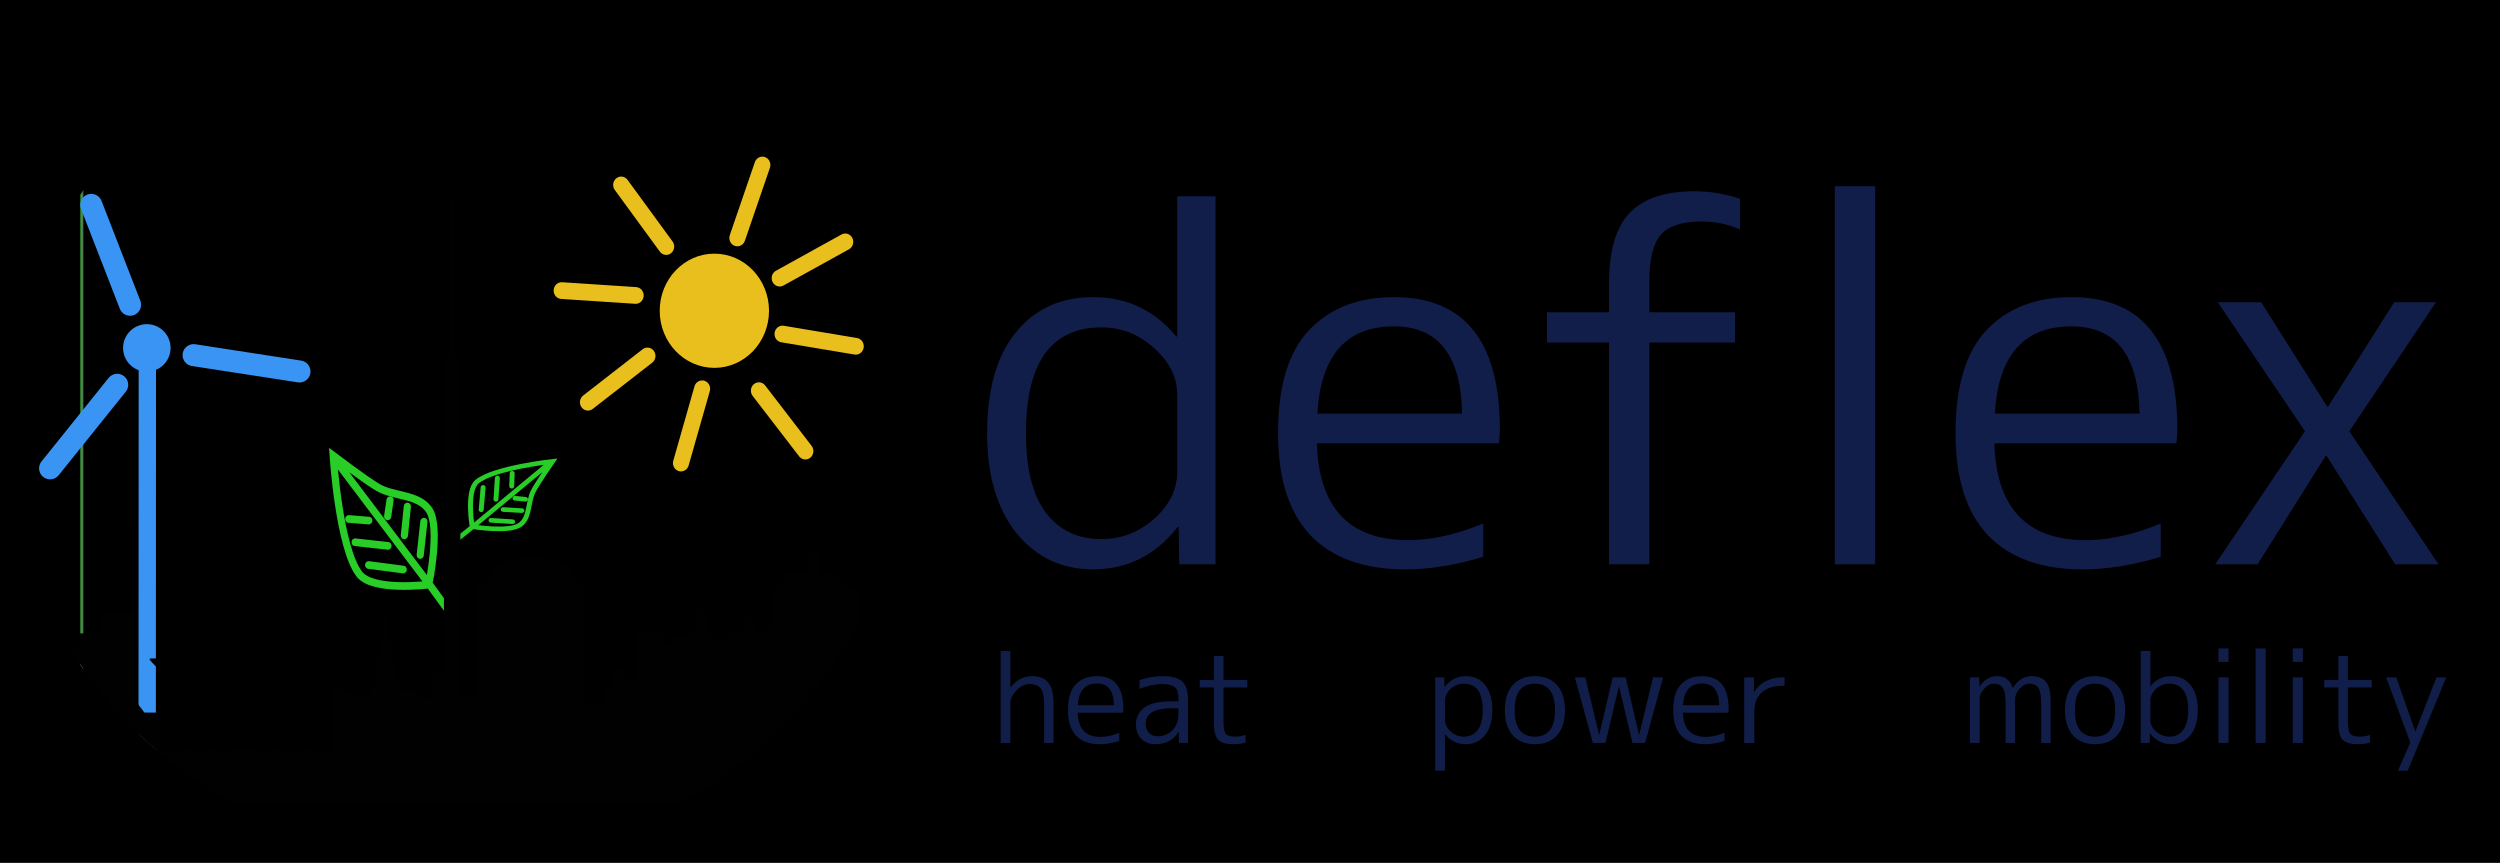 <?xml version="1.0" encoding="UTF-8" standalone="no"?>
<!-- Created with Inkscape (http://www.inkscape.org/) -->

<svg
   width="1057.847"
   height="365.112"
   id="svg2"
   version="1.1"
   inkscape:version="1.1.1 (3bf5ae0d25, 2021-09-20)"
   sodipodi:docname="logo_deflex_big.svg"
   inkscape:export-filename="/home/uwe/chiba/Lehre/esem/UrbaneEnergie/logo/logo_urbane-energie_für_rundes_logo.png"
   inkscape:export-xdpi="90"
   inkscape:export-ydpi="90"
   xmlns:inkscape="http://www.inkscape.org/namespaces/inkscape"
   xmlns:sodipodi="http://sodipodi.sourceforge.net/DTD/sodipodi-0.dtd"
   xmlns="http://www.w3.org/2000/svg"
   xmlns:svg="http://www.w3.org/2000/svg"
   xmlns:rdf="http://www.w3.org/1999/02/22-rdf-syntax-ns#"
   xmlns:cc="http://creativecommons.org/ns#"
   xmlns:dc="http://purl.org/dc/elements/1.1/">
  <defs
     id="defs4">
    <inkscape:perspective
       sodipodi:type="inkscape:persp3d"
       inkscape:vp_x="0 : 526.18109 : 1"
       inkscape:vp_y="0 : 1000 : 0"
       inkscape:vp_z="744.09448 : 526.18109 : 1"
       inkscape:persp3d-origin="372.04724 : 350.78739 : 1"
       id="perspective10" />
    <inkscape:perspective
       id="perspective2898"
       inkscape:persp3d-origin="0.5 : 0.33333333 : 1"
       inkscape:vp_z="1 : 0.5 : 1"
       inkscape:vp_y="0 : 1000 : 0"
       inkscape:vp_x="0 : 0.5 : 1"
       sodipodi:type="inkscape:persp3d" />
    <inkscape:perspective
       id="perspective3745"
       inkscape:persp3d-origin="0.5 : 0.33333333 : 1"
       inkscape:vp_z="1 : 0.5 : 1"
       inkscape:vp_y="0 : 1000 : 0"
       inkscape:vp_x="0 : 0.5 : 1"
       sodipodi:type="inkscape:persp3d" />
    <inkscape:perspective
       id="perspective3816"
       inkscape:persp3d-origin="0.5 : 0.33333333 : 1"
       inkscape:vp_z="1 : 0.5 : 1"
       inkscape:vp_y="0 : 1000 : 0"
       inkscape:vp_x="0 : 0.5 : 1"
       sodipodi:type="inkscape:persp3d" />
    <inkscape:perspective
       id="perspective4161"
       inkscape:persp3d-origin="0.5 : 0.33333333 : 1"
       inkscape:vp_z="1 : 0.5 : 1"
       inkscape:vp_y="0 : 1000 : 0"
       inkscape:vp_x="0 : 0.5 : 1"
       sodipodi:type="inkscape:persp3d" />
    <inkscape:perspective
       id="perspective4231"
       inkscape:persp3d-origin="0.5 : 0.33333333 : 1"
       inkscape:vp_z="1 : 0.5 : 1"
       inkscape:vp_y="0 : 1000 : 0"
       inkscape:vp_x="0 : 0.5 : 1"
       sodipodi:type="inkscape:persp3d" />
    <inkscape:perspective
       id="perspective4289"
       inkscape:persp3d-origin="0.5 : 0.33333333 : 1"
       inkscape:vp_z="1 : 0.5 : 1"
       inkscape:vp_y="0 : 1000 : 0"
       inkscape:vp_x="0 : 0.5 : 1"
       sodipodi:type="inkscape:persp3d" />
    <inkscape:perspective
       id="perspective4317"
       inkscape:persp3d-origin="0.5 : 0.33333333 : 1"
       inkscape:vp_z="1 : 0.5 : 1"
       inkscape:vp_y="0 : 1000 : 0"
       inkscape:vp_x="0 : 0.5 : 1"
       sodipodi:type="inkscape:persp3d" />
    <inkscape:perspective
       id="perspective4386"
       inkscape:persp3d-origin="0.5 : 0.33333333 : 1"
       inkscape:vp_z="1 : 0.5 : 1"
       inkscape:vp_y="0 : 1000 : 0"
       inkscape:vp_x="0 : 0.5 : 1"
       sodipodi:type="inkscape:persp3d" />
    <clipPath
       clipPathUnits="userSpaceOnUse"
       id="clipPath964">
      <ellipse
         style="fill:none;fill-opacity:1;stroke:#000000;stroke-width:0.63;stroke-miterlimit:4;stroke-dasharray:none;stroke-opacity:1"
         id="ellipse966"
         cx="256.561"
         cy="760.46"
         rx="190.006"
         ry="182.556" />
    </clipPath>
    <clipPath
       clipPathUnits="userSpaceOnUse"
       id="clipPath968">
      <ellipse
         style="fill:none;fill-opacity:1;stroke:#000000;stroke-width:0.901;stroke-miterlimit:4;stroke-dasharray:none;stroke-opacity:1"
         id="ellipse970"
         cx="-142.861"
         cy="569.945"
         rx="271.514"
         ry="260.869"
         transform="rotate(-52.69)" />
    </clipPath>
    <clipPath
       clipPathUnits="userSpaceOnUse"
       id="clipPath972">
      <ellipse
         style="fill:none;fill-opacity:1;stroke:#000000;stroke-width:0.63;stroke-miterlimit:4;stroke-dasharray:none;stroke-opacity:1"
         id="ellipse974"
         cx="256.561"
         cy="760.46"
         rx="190.006"
         ry="182.556" />
    </clipPath>
    <clipPath
       clipPathUnits="userSpaceOnUse"
       id="clipPath976">
      <ellipse
         style="fill:none;fill-opacity:1;stroke:#000000;stroke-width:0.63;stroke-miterlimit:4;stroke-dasharray:none;stroke-opacity:1"
         id="ellipse978"
         cx="256.561"
         cy="760.46"
         rx="190.006"
         ry="182.556" />
    </clipPath>
    <clipPath
       clipPathUnits="userSpaceOnUse"
       id="clipPath980">
      <ellipse
         style="fill:none;fill-opacity:1;stroke:#000000;stroke-width:0.63;stroke-miterlimit:4;stroke-dasharray:none;stroke-opacity:1"
         id="ellipse982"
         cx="256.561"
         cy="760.46"
         rx="190.006"
         ry="182.556" />
    </clipPath>
    <clipPath
       clipPathUnits="userSpaceOnUse"
       id="clipPath984">
      <ellipse
         style="fill:none;fill-opacity:1;stroke:#000000;stroke-width:0.63;stroke-miterlimit:4;stroke-dasharray:none;stroke-opacity:1"
         id="ellipse986"
         cx="256.561"
         cy="760.46"
         rx="190.006"
         ry="182.556" />
    </clipPath>
    <clipPath
       clipPathUnits="userSpaceOnUse"
       id="clipPath988">
      <ellipse
         style="fill:none;fill-opacity:1;stroke:#000000;stroke-width:0.956;stroke-miterlimit:4;stroke-dasharray:none;stroke-opacity:1"
         id="ellipse990"
         cx="125.017"
         cy="811.479"
         rx="294.733"
         ry="270.845" />
    </clipPath>
    <clipPath
       clipPathUnits="userSpaceOnUse"
       id="clipPath992">
      <ellipse
         style="fill:none;fill-opacity:1;stroke:#000000;stroke-width:0.63;stroke-miterlimit:4;stroke-dasharray:none;stroke-opacity:1"
         id="ellipse994"
         cx="256.561"
         cy="760.46"
         rx="190.006"
         ry="182.556" />
    </clipPath>
    <clipPath
       clipPathUnits="userSpaceOnUse"
       id="clipPath996">
      <ellipse
         style="fill:none;fill-opacity:1;stroke:#000000;stroke-width:2.968;stroke-miterlimit:4;stroke-dasharray:none;stroke-opacity:1"
         id="ellipse998"
         cx="742.29"
         cy="-306.463"
         rx="923.167"
         ry="833.138"
         transform="matrix(0.103,0.995,-0.993,0.117,0,0)" />
    </clipPath>
    <clipPath
       clipPathUnits="userSpaceOnUse"
       id="clipPath1000">
      <ellipse
         style="fill:none;fill-opacity:1;stroke:#000000;stroke-width:4.597;stroke-miterlimit:4;stroke-dasharray:none;stroke-opacity:1"
         id="ellipse1002"
         cx="-10.345"
         cy="372.517"
         rx="1342.37"
         ry="1374.41"
         transform="matrix(0.997,-0.071,0.063,0.998,0,0)" />
    </clipPath>
    <clipPath
       clipPathUnits="userSpaceOnUse"
       id="clipPath1004">
      <ellipse
         style="fill:none;fill-opacity:1;stroke:#000000;stroke-width:1.159;stroke-miterlimit:4;stroke-dasharray:none;stroke-opacity:1"
         id="ellipse1006"
         cx="253.572"
         cy="778.39"
         rx="375.808"
         ry="312.171" />
    </clipPath>
    <clipPath
       clipPathUnits="userSpaceOnUse"
       id="clipPath1004-3">
      <ellipse
         style="fill:none;fill-opacity:1;stroke:#000000;stroke-width:1.159;stroke-miterlimit:4;stroke-dasharray:none;stroke-opacity:1"
         id="ellipse1006-6"
         cx="253.572"
         cy="778.39"
         rx="375.808"
         ry="312.171" />
    </clipPath>
    <filter
       inkscape:collect="always"
       id="filter4684-7"
       x="-80.766"
       width="162.532"
       y="-0.311"
       height="1.621">
      <feGaussianBlur
         inkscape:collect="always"
         stdDeviation="66.352"
         id="feGaussianBlur4686-5" />
    </filter>
    <clipPath
       clipPathUnits="userSpaceOnUse"
       id="clipPath1000-3">
      <ellipse
         style="fill:none;fill-opacity:1;stroke:#000000;stroke-width:4.597;stroke-miterlimit:4;stroke-dasharray:none;stroke-opacity:1"
         id="ellipse1002-5"
         cx="-10.345"
         cy="372.517"
         rx="1342.37"
         ry="1374.41"
         transform="matrix(0.997,-0.071,0.063,0.998,0,0)" />
    </clipPath>
    <clipPath
       clipPathUnits="userSpaceOnUse"
       id="clipPath996-6">
      <ellipse
         style="fill:none;fill-opacity:1;stroke:#000000;stroke-width:2.968;stroke-miterlimit:4;stroke-dasharray:none;stroke-opacity:1"
         id="ellipse998-2"
         cx="742.29"
         cy="-306.463"
         rx="923.167"
         ry="833.138"
         transform="matrix(0.103,0.995,-0.993,0.117,0,0)" />
    </clipPath>
    <clipPath
       clipPathUnits="userSpaceOnUse"
       id="clipPath992-9">
      <ellipse
         style="fill:none;fill-opacity:1;stroke:#000000;stroke-width:0.63;stroke-miterlimit:4;stroke-dasharray:none;stroke-opacity:1"
         id="ellipse994-1"
         cx="256.561"
         cy="760.46"
         rx="190.006"
         ry="182.556" />
    </clipPath>
    <clipPath
       clipPathUnits="userSpaceOnUse"
       id="clipPath988-2">
      <ellipse
         style="fill:none;fill-opacity:1;stroke:#000000;stroke-width:0.956;stroke-miterlimit:4;stroke-dasharray:none;stroke-opacity:1"
         id="ellipse990-7"
         cx="125.017"
         cy="811.479"
         rx="294.733"
         ry="270.845" />
    </clipPath>
    <clipPath
       clipPathUnits="userSpaceOnUse"
       id="clipPath980-0">
      <ellipse
         style="fill:none;fill-opacity:1;stroke:#000000;stroke-width:0.63;stroke-miterlimit:4;stroke-dasharray:none;stroke-opacity:1"
         id="ellipse982-9"
         cx="256.561"
         cy="760.46"
         rx="190.006"
         ry="182.556" />
    </clipPath>
    <clipPath
       clipPathUnits="userSpaceOnUse"
       id="clipPath976-3">
      <ellipse
         style="fill:none;fill-opacity:1;stroke:#000000;stroke-width:0.63;stroke-miterlimit:4;stroke-dasharray:none;stroke-opacity:1"
         id="ellipse978-6"
         cx="256.561"
         cy="760.46"
         rx="190.006"
         ry="182.556" />
    </clipPath>
    <clipPath
       clipPathUnits="userSpaceOnUse"
       id="clipPath972-0">
      <ellipse
         style="fill:none;fill-opacity:1;stroke:#000000;stroke-width:0.63;stroke-miterlimit:4;stroke-dasharray:none;stroke-opacity:1"
         id="ellipse974-6"
         cx="256.561"
         cy="760.46"
         rx="190.006"
         ry="182.556" />
    </clipPath>
    <clipPath
       clipPathUnits="userSpaceOnUse"
       id="clipPath968-2">
      <ellipse
         style="fill:none;fill-opacity:1;stroke:#000000;stroke-width:0.901;stroke-miterlimit:4;stroke-dasharray:none;stroke-opacity:1"
         id="ellipse970-6"
         cx="-142.861"
         cy="569.945"
         rx="271.514"
         ry="260.869"
         transform="rotate(-52.69)" />
    </clipPath>
    <clipPath
       clipPathUnits="userSpaceOnUse"
       id="clipPath964-1">
      <ellipse
         style="fill:none;fill-opacity:1;stroke:#000000;stroke-width:0.63;stroke-miterlimit:4;stroke-dasharray:none;stroke-opacity:1"
         id="ellipse966-8"
         cx="256.561"
         cy="760.46"
         rx="190.006"
         ry="182.556" />
    </clipPath>
    <clipPath
       clipPathUnits="userSpaceOnUse"
       id="clipPath984-7">
      <ellipse
         style="fill:none;fill-opacity:1;stroke:#000000;stroke-width:0.63;stroke-miterlimit:4;stroke-dasharray:none;stroke-opacity:1"
         id="ellipse986-9"
         cx="256.561"
         cy="760.46"
         rx="190.006"
         ry="182.556" />
    </clipPath>
  </defs>
  <sodipodi:namedview
     id="base"
     pagecolor="#ffffff"
     bordercolor="#666666"
     borderopacity="1.0"
     inkscape:pageopacity="0"
     inkscape:pageshadow="2"
     inkscape:zoom="0.58992983"
     inkscape:cx="137.30447"
     inkscape:cy="665.33337"
     inkscape:document-units="px"
     inkscape:current-layer="layer1"
     showgrid="false"
     showguides="true"
     inkscape:guide-bbox="true"
     inkscape:window-width="1920"
     inkscape:window-height="1056"
     inkscape:window-x="0"
     inkscape:window-y="0"
     inkscape:window-maximized="1"
     fit-margin-top="0"
     fit-margin-left="0"
     fit-margin-right="0"
     fit-margin-bottom="0"
     inkscape:pagecheckerboard="0" />
  <g
     inkscape:label="Ebene 1"
     inkscape:groupmode="layer"
     id="layer1"
     transform="translate(-66.555,-577.904)">
    <flowRoot
       xml:space="preserve"
       id="flowRoot1054"
       style="font-style:normal;font-variant:normal;font-weight:normal;font-stretch:normal;font-size:40px;line-height:1.25;font-family:'VL PGothic';-inkscape-font-specification:'VL PGothic';letter-spacing:0px;word-spacing:0px;fill:#000000;fill-opacity:1;stroke:none"
       transform="translate(509.243,705.684)"><flowRegion
         id="flowRegion1056"
         style="font-style:normal;font-variant:normal;font-weight:normal;font-stretch:normal;font-family:'VL PGothic';-inkscape-font-specification:'VL PGothic'"><rect
           id="rect1058"
           width="1542.556"
           height="537.352"
           x="-625.498"
           y="-132.079"
           style="-inkscape-font-specification:'VL PGothic';font-family:'VL PGothic';font-weight:normal;font-style:normal;font-stretch:normal;font-variant:normal;" /></flowRegion><flowPara
         id="flowPara1060" /></flowRoot>
    <flowRoot
       xml:space="preserve"
       id="flowRoot1078"
       style="font-style:normal;font-variant:normal;font-weight:normal;font-stretch:normal;font-size:40px;line-height:1.25;font-family:'VL PGothic';-inkscape-font-specification:'VL PGothic';letter-spacing:0px;word-spacing:0px;fill:#000000;fill-opacity:1;stroke:none"><flowRegion
         id="flowRegion1080"
         style="font-style:normal;font-variant:normal;font-weight:normal;font-stretch:normal;font-family:'VL PGothic';-inkscape-font-specification:'VL PGothic'"><rect
           id="rect1082"
           width="608.067"
           height="92.922"
           x="375.101"
           y="258.629"
           style="-inkscape-font-specification:'VL PGothic';font-family:'VL PGothic';font-weight:normal;font-style:normal;font-stretch:normal;font-variant:normal;" /></flowRegion><flowPara
         id="flowPara1084" /></flowRoot>
    <g
       id="flowRoot1046"
       style="font-style:normal;font-variant:normal;font-weight:normal;font-stretch:normal;font-size:213.333px;line-height:1.25;font-family:'VL PGothic';-inkscape-font-specification:'VL PGothic';letter-spacing:0px;word-spacing:0px;fill:#111e49;fill-opacity:1;stroke:none;stroke-width:4;stroke-miterlimit:4;stroke-dasharray:none;stroke-opacity:1"
       transform="translate(-26,419.962)"
       aria-label="deflex">
      <path
         id="path1296"
         style="font-style:normal;font-variant:normal;font-weight:normal;font-stretch:normal;font-size:213.333px;font-family:'VL PGothic';-inkscape-font-specification:'VL PGothic';fill:#111e49;fill-opacity:1;stroke:none;stroke-width:4;stroke-miterlimit:4;stroke-dasharray:none;stroke-opacity:1"
         d="m 590.672,241.002 h 16.213 v 155.733 h -15.36 l -0.213,-15.787 h -0.427 q -14.08,17.92 -35.84,17.92 -19.84,0 -32.427,-15.36 -12.373,-15.573 -12.373,-42.24 0,-27.52 11.947,-42.453 12.16,-15.147 32.853,-15.147 21.547,0 35.2,16.64 h 0.427 z m -64,100.267 q 0,22.187 8.32,33.493 8.533,11.307 23.68,11.307 12.373,0 22.187,-8.533 9.813,-8.747 9.813,-19.84 v -32.853 q 0,-10.88 -9.813,-19.627 -9.6,-8.747 -22.187,-8.747 -32,0 -32,44.8 z" />
      <path
         id="path1298"
         style="font-style:normal;font-variant:normal;font-weight:normal;font-stretch:normal;font-size:213.333px;font-family:'VL PGothic';-inkscape-font-specification:'VL PGothic';fill:#111e49;fill-opacity:1;stroke:none;stroke-width:4;stroke-miterlimit:4;stroke-dasharray:none;stroke-opacity:1"
         d="m 649.772,345.535 q 1.28,40.96 38.613,40.96 14.72,0 31.787,-7.04 v 14.08 q -17.493,5.333 -33.067,5.333 -26.24,0 -40.107,-14.507 -13.653,-14.507 -13.653,-43.093 0,-29.653 13.013,-43.52 13.227,-14.08 36.053,-14.08 44.8,0 44.8,56.107 0,1.92 -0.427,5.76 z m 0.213,-12.587 h 61.227 q -0.64,-36.907 -28.8,-36.907 -30.293,0 -32.427,36.907 z" />
      <path
         id="path1300"
         style="font-style:normal;font-variant:normal;font-weight:normal;font-stretch:normal;font-size:213.333px;font-family:'VL PGothic';-inkscape-font-specification:'VL PGothic';fill:#111e49;fill-opacity:1;stroke:none;stroke-width:4;stroke-miterlimit:4;stroke-dasharray:none;stroke-opacity:1"
         d="m 747.146,290.068 h 26.24 v -12.16 q 0,-20.48 8.533,-29.653 8.747,-9.387 27.733,-9.387 9.6,0 19.2,3.2 v 13.013 q -7.467,-3.413 -16.213,-3.413 -12.373,0 -17.28,5.547 -4.907,5.547 -4.907,20.053 v 12.8 h 36.267 v 12.8 h -36.267 v 93.867 H 773.386 V 302.868 H 747.146 Z" />
      <path
         id="path1302"
         style="font-style:normal;font-variant:normal;font-weight:normal;font-stretch:normal;font-size:213.333px;font-family:'VL PGothic';-inkscape-font-specification:'VL PGothic';fill:#111e49;fill-opacity:1;stroke:none;stroke-width:4;stroke-miterlimit:4;stroke-dasharray:none;stroke-opacity:1"
         d="m 868.929,396.735 v -160 h 17.067 v 160 z" />
      <path
         id="path1304"
         style="font-style:normal;font-variant:normal;font-weight:normal;font-stretch:normal;font-size:213.333px;font-family:'VL PGothic';-inkscape-font-specification:'VL PGothic';fill:#111e49;fill-opacity:1;stroke:none;stroke-width:4;stroke-miterlimit:4;stroke-dasharray:none;stroke-opacity:1"
         d="m 936.439,345.535 q 1.28,40.96 38.613,40.96 14.72,0 31.787,-7.04 v 14.08 q -17.493,5.333 -33.067,5.333 -26.24,0 -40.107,-14.507 -13.653,-14.507 -13.653,-43.093 0,-29.653 13.013,-43.52 13.227,-14.08 36.053,-14.08 44.8,0 44.8,56.107 0,1.92 -0.427,5.76 z m 0.213,-12.587 h 61.227 q -0.64,-36.907 -28.8,-36.907 -30.293,0 -32.427,36.907 z" />
      <path
         id="path1306"
         style="font-style:normal;font-variant:normal;font-weight:normal;font-stretch:normal;font-size:213.333px;font-family:'VL PGothic';-inkscape-font-specification:'VL PGothic';fill:#111e49;fill-opacity:1;stroke:none;stroke-width:4;stroke-miterlimit:4;stroke-dasharray:none;stroke-opacity:1"
         d="m 1049.309,285.802 27.947,44.16 h 0.427 l 27.947,-44.16 h 17.707 l -36.693,54.613 37.76,56.32 h -18.347 l -29.013,-45.867 h -0.427 l -28.8,45.867 h -17.92 l 37.973,-56.32 -36.907,-54.613 z" />
    </g>
    <g
       id="flowRoot1062"
       style="font-style:normal;font-variant:normal;font-weight:normal;font-stretch:normal;font-size:48px;line-height:1.25;font-family:'VL PGothic';-inkscape-font-specification:'VL PGothic';letter-spacing:0px;word-spacing:0px;fill:#000000;fill-opacity:1;stroke:none"
       transform="translate(63.507,567.859)"
       aria-label="heat     power     mobility">
      <path
         id="path1261"
         style="font-size:53.333px;fill:#111e49;fill-opacity:1"
         d="m 430.564,285.481 v 15.413 h 0.107 q 3.787,-4.747 8.96,-4.747 4.8,0 6.987,2.72 2.24,2.667 2.24,9.013 v 16.533 h -4 v -15.84 q 0,-5.387 -1.44,-7.2 -1.387,-1.867 -4.853,-1.867 -2.773,0 -5.387,2.667 -2.613,2.613 -2.613,5.387 v 16.853 h -4.107 v -38.933 z" />
      <path
         id="path1263"
         style="font-size:53.333px;fill:#111e49;fill-opacity:1"
         d="m 459.056,311.614 q 0.32,10.24 9.653,10.24 3.68,0 7.947,-1.76 v 3.52 q -4.373,1.333 -8.267,1.333 -6.56,0 -10.027,-3.627 -3.413,-3.627 -3.413,-10.773 0,-7.413 3.253,-10.88 3.307,-3.52 9.013,-3.52 11.2,0 11.2,14.027 0,0.48 -0.107,1.44 z m 0.053,-3.147 h 15.307 q -0.16,-9.227 -7.2,-9.227 -7.573,0 -8.107,9.227 z" />
      <path
         id="path1265"
         style="font-size:53.333px;fill:#111e49;fill-opacity:1"
         d="m 501.685,309.748 h -3.2 q -5.28,0 -8,1.707 -2.667,1.707 -2.667,4.8 0,2.4 1.387,3.893 1.387,1.44 3.573,1.44 3.84,0 6.347,-2.56 2.56,-2.56 2.56,-6.773 z m 0,-2.933 v -1.44 q 0,-3.253 -1.493,-4.533 -1.493,-1.333 -5.28,-1.333 -4.693,0 -9.707,2.027 v -3.68 q 4.8,-1.707 9.707,-1.707 6.08,0 8.427,2.293 2.4,2.24 2.4,8 v 17.973 h -3.84 l -0.053,-4.747 h -0.107 q -3.147,5.28 -9.867,5.28 -3.627,0 -5.92,-2.293 -2.24,-2.293 -2.24,-6.08 0,-4.427 3.52,-7.093 3.52,-2.667 11.253,-2.667 z" />
      <path
         id="path1267"
         style="font-size:53.333px;fill:#111e49;fill-opacity:1"
         d="m 520.751,287.614 v 10.133 h 10.08 v 3.2 h -10.08 v 14.56 q 0,3.84 1.013,5.067 1.013,1.173 3.893,1.173 2.4,0 4.427,-0.747 v 3.307 q -2.4,0.64 -5.12,0.64 -4.693,0 -6.507,-1.92 -1.76,-1.973 -1.76,-7.147 v -14.933 h -5.973 v -3.2 h 5.973 v -10.133 z" />
      <path
         id="path1269"
         style="font-size:53.333px;fill:#111e49;fill-opacity:1"
         d="m 610.357,296.681 h 3.84 l 0.053,4 h 0.107 q 3.52,-4.533 8.96,-4.533 5.173,0 8.16,3.787 3.04,3.733 3.04,10.613 0,6.667 -3.093,10.56 -3.093,3.84 -8.107,3.84 -5.44,0 -8.747,-4.16 h -0.107 v 15.36 h -4.107 z m 20.107,13.867 q 0,-11.2 -8,-11.2 -3.253,0 -5.653,2.24 -2.347,2.187 -2.347,5.173 v 7.573 q 0,3.04 2.4,5.227 2.4,2.187 5.6,2.187 3.733,0 5.867,-2.827 2.133,-2.88 2.133,-8.373 z" />
      <path
         id="path1271"
         style="font-size:53.333px;fill:#111e49;fill-opacity:1"
         d="m 652.492,296.148 q 6.027,0 9.387,3.787 3.36,3.733 3.36,10.613 0,6.88 -3.36,10.667 -3.36,3.733 -9.387,3.733 -5.973,0 -9.333,-3.787 -3.36,-3.787 -3.36,-10.613 0,-6.827 3.36,-10.613 3.36,-3.787 9.333,-3.787 z m -8.533,14.4 q 0,11.2 8.533,11.2 8.533,0 8.533,-11.2 0,-11.2 -8.533,-11.2 -8.533,0 -8.533,11.2 z" />
      <path
         id="path1273"
         style="font-size:53.333px;fill:#111e49;fill-opacity:1"
         d="m 673.855,296.681 5.813,24.213 h 0.107 l 5.653,-24.213 h 5.493 l 5.653,24.213 h 0.107 l 5.813,-24.213 h 4.267 l -7.627,27.733 h -5.333 l -5.653,-23.84 h -0.107 l -5.653,23.84 h -5.333 l -7.627,-27.733 z" />
      <path
         id="path1275"
         style="font-size:53.333px;fill:#111e49;fill-opacity:1"
         d="m 715.143,311.614 q 0.32,10.24 9.653,10.24 3.68,0 7.947,-1.76 v 3.52 q -4.373,1.333 -8.267,1.333 -6.56,0 -10.027,-3.627 -3.413,-3.627 -3.413,-10.773 0,-7.413 3.253,-10.88 3.307,-3.52 9.013,-3.52 11.2,0 11.2,14.027 0,0.48 -0.107,1.44 z m 0.053,-3.147 h 15.307 q -0.16,-9.227 -7.2,-9.227 -7.573,0 -8.107,9.227 z" />
      <path
         id="path1277"
         style="font-size:53.333px;fill:#111e49;fill-opacity:1"
         d="m 741.086,296.681 h 4.107 v 6.187 h 0.107 q 1.6,-2.827 4.747,-4.48 3.147,-1.707 7.04,-1.707 h 1.067 v 3.573 h -1.067 q -5.547,0 -8.64,2.88 -3.093,2.88 -3.093,8.16 v 13.12 h -4.267 z" />
      <path
         id="path1279"
         style="font-size:53.333px;fill:#111e49;fill-opacity:1"
         d="m 840.501,296.681 0.107,3.787 h 0.107 q 2.987,-4.32 7.253,-4.32 2.613,0 4.16,1.173 1.6,1.12 2.613,3.787 h 0.107 q 3.04,-4.96 7.787,-4.96 4.267,0 6.187,2.453 1.92,2.453 1.92,8.213 v 17.6 h -4 v -16.533 q 0,-4.96 -1.173,-6.72 -1.12,-1.813 -4,-1.813 -1.973,0 -3.947,2.133 -1.92,2.08 -1.92,4.32 v 18.613 h -4 v -16.533 q 0,-4.96 -1.173,-6.72 -1.12,-1.813 -4,-1.813 -1.973,0 -3.893,2.133 -1.92,2.08 -1.92,4.32 v 18.613 h -4.107 v -27.733 z" />
      <path
         id="path1281"
         style="font-size:53.333px;fill:#111e49;fill-opacity:1"
         d="m 889.517,296.148 q 6.027,0 9.387,3.787 3.36,3.733 3.36,10.613 0,6.88 -3.36,10.667 -3.36,3.733 -9.387,3.733 -5.973,0 -9.333,-3.787 -3.36,-3.787 -3.36,-10.613 0,-6.827 3.36,-10.613 3.36,-3.787 9.333,-3.787 z m -8.533,14.4 q 0,11.2 8.533,11.2 8.533,0 8.533,-11.2 0,-11.2 -8.533,-11.2 -8.533,0 -8.533,11.2 z" />
      <path
         id="path1283"
         style="font-size:53.333px;fill:#111e49;fill-opacity:1"
         d="m 912.96,285.481 v 14.827 h 0.107 q 3.36,-4.16 8.747,-4.16 5.173,0 8.16,3.787 3.04,3.733 3.04,10.613 0,6.667 -3.093,10.56 -3.093,3.84 -8.107,3.84 -5.333,0 -8.96,-4.48 h -0.107 l -0.053,3.947 h -3.84 v -38.933 z m 16,25.067 q 0,-11.2 -8,-11.2 -3.147,0 -5.6,2.187 -2.4,2.187 -2.4,4.907 v 8.213 q 0,2.773 2.453,4.96 2.453,2.133 5.547,2.133 3.787,0 5.867,-2.827 2.133,-2.827 2.133,-8.373 z" />
      <path
         id="path1285"
         style="font-size:53.333px;fill:#111e49;fill-opacity:1"
         d="m 941.761,324.414 v -27.733 h 4.267 v 27.733 z m 0,-34.293 v -5.707 h 4.267 v 5.707 z" />
      <path
         id="path1287"
         style="font-size:53.333px;fill:#111e49;fill-opacity:1"
         d="m 957.478,324.414 v -40 h 4.267 v 40 z" />
      <path
         id="path1289"
         style="font-size:53.333px;fill:#111e49;fill-opacity:1"
         d="m 973.207,324.414 v -27.733 h 4.267 v 27.733 z m 0,-34.293 v -5.707 h 4.267 v 5.707 z" />
      <path
         id="path1291"
         style="font-size:53.333px;fill:#111e49;fill-opacity:1"
         d="m 996.551,287.614 v 10.133 h 10.08 v 3.2 h -10.08 v 14.56 q 0,3.84 1.013,5.067 1.013,1.173 3.893,1.173 2.4,0 4.427,-0.747 v 3.307 q -2.4,0.64 -5.12,0.64 -4.693,0 -6.507,-1.92 -1.76,-1.973 -1.76,-7.147 v -14.933 h -5.973 v -3.2 h 5.973 v -10.133 z" />
      <path
         id="path1293"
         style="font-size:53.333px;fill:#111e49;fill-opacity:1"
         d="m 1017.023,296.681 8,22.827 h 0.107 l 8.853,-22.827 h 4.16 l -16.267,39.467 h -4.16 l 5.227,-11.947 -10.24,-27.52 z" />
    </g>
    <g
       id="text1096"
       style="font-style:normal;font-variant:normal;font-weight:normal;font-stretch:normal;font-size:40px;line-height:1.25;font-family:'VL PGothic';-inkscape-font-specification:'VL PGothic';letter-spacing:0px;word-spacing:0px;fill:#000000;fill-opacity:1;stroke:none"
       aria-label="  " />
    <flowRoot
       xml:space="preserve"
       id="flowRoot1117"
       style="font-style:normal;font-weight:normal;font-size:40px;line-height:1.25;font-family:sans-serif;letter-spacing:0px;word-spacing:0px;fill:#000000;fill-opacity:1;stroke:none"><flowRegion
         id="flowRegion1119"><rect
           id="rect1121"
           width="952.656"
           height="594.986"
           x="354.279"
           y="-163.764" /></flowRegion><flowPara
         id="flowPara1123" /></flowRoot>
    <rect
       style="opacity:0.674;fill:#ffffff;fill-opacity:1;stroke:#28cd28;stroke-opacity:1;filter:url(#filter4684-7)"
       id="rect4510-2"
       width="1.978"
       height="514.287"
       x="-61.374"
       y="575.465"
       transform="matrix(0.506,0,0,0.585,131.716,304.434)"
       inkscape:export-filename="/home/uwe/esem-daten/Projekte/Aktuell/10-urbaneEnergie-EE_in_Städten - Charlotte und Uwe/logo/logo_urbane-energie_2.png"
       inkscape:export-xdpi="54.823753"
       inkscape:export-ydpi="54.823753"
       clip-path="url(#clipPath1004-3)" />
    <g
       id="g3611-3-0"
       transform="matrix(0.141,0.009,-0.009,0.132,261.384,710.154)"
       style="stroke:#28cd28;stroke-width:14.796;stroke-miterlimit:4;stroke-dasharray:none;stroke-opacity:1"
       clip-path="url(#clipPath1000-3)">
      <g
         id="g4367-4-2"
         style="stroke-width:14.796;stroke-miterlimit:4;stroke-dasharray:none">
        <path
           d="m 30.414,729.927 48.662,-47.445 c 0,0 -26.242,-114.054 4.866,-145.985 46.41,-47.638 221.411,-80.292 221.411,-80.292 0,0 -39.888,71.555 -51.095,98.54 -14.83,35.71 -3.805,85.414 -32.847,110.706 -30.925,26.931 -141.119,15.815 -141.119,15.815 L 301.703,457.421"
           id="path3597-5-3"
           style="fill:none;stroke:#28cd28;stroke-width:14.796;stroke-linecap:round;stroke-linejoin:miter;stroke-miterlimit:4;stroke-dasharray:none;stroke-opacity:1"
           inkscape:connector-curvature="0" />
      </g>
      <path
         style="fill:none;stroke:#28cd28;stroke-width:14.796;stroke-linecap:round;stroke-linejoin:miter;stroke-miterlimit:4;stroke-dasharray:none;stroke-opacity:1"
         id="path3599-8-7"
         d="m 103.406,553.528 -1.217,71.776"
         inkscape:connector-curvature="0" />
      <path
         style="fill:none;stroke:#28cd28;stroke-width:14.796;stroke-linecap:round;stroke-linejoin:miter;stroke-miterlimit:4;stroke-dasharray:none;stroke-opacity:1"
         id="path3601-5-5"
         d="m 144.122,520.676 0.078,68.137"
         inkscape:connector-curvature="0" />
      <path
         style="fill:none;stroke:#28cd28;stroke-width:14.796;stroke-linecap:round;stroke-linejoin:miter;stroke-miterlimit:4;stroke-dasharray:none;stroke-opacity:1"
         id="path3603-7-9"
         d="m 187.348,502.433 1.217,41.363"
         inkscape:connector-curvature="0" />
      <path
         style="fill:none;stroke:#28cd28;stroke-width:14.796;stroke-linecap:round;stroke-linejoin:miter;stroke-miterlimit:4;stroke-dasharray:none;stroke-opacity:1"
         id="path3605-3-2"
         d="m 133.676,656.934 h 64.765"
         inkscape:connector-curvature="0" />
      <path
         style="fill:none;stroke:#28cd28;stroke-width:14.796;stroke-linecap:round;stroke-linejoin:miter;stroke-miterlimit:4;stroke-dasharray:none;stroke-opacity:1"
         id="path3607-3-2"
         d="m 167.86,620.02 56.007,-0.381"
         inkscape:connector-curvature="0" />
      <path
         style="fill:none;stroke:#28cd28;stroke-width:14.796;stroke-linecap:round;stroke-linejoin:miter;stroke-miterlimit:4;stroke-dasharray:none;stroke-opacity:1"
         id="path3609-8-8"
         d="m 200.73,581.509 31.63,1.217"
         inkscape:connector-curvature="0" />
    </g>
    <g
       id="g3611-9"
       transform="matrix(0.024,-0.218,0.204,0.023,107.143,826.785)"
       style="stroke:#28cd28;stroke-width:14.796;stroke-miterlimit:4;stroke-dasharray:none;stroke-opacity:1"
       clip-path="url(#clipPath996-6)">
      <g
         id="g4367-7"
         style="stroke-width:14.796;stroke-miterlimit:4;stroke-dasharray:none">
        <path
           d="m 30.414,729.927 48.662,-47.445 c 0,0 -26.242,-114.054 4.866,-145.985 46.41,-47.638 221.411,-80.292 221.411,-80.292 0,0 -39.888,71.555 -51.095,98.54 -14.83,35.71 -3.805,85.414 -32.847,110.706 -30.925,26.931 -141.119,15.815 -141.119,15.815 L 301.703,457.421"
           id="path3597-3"
           style="fill:none;stroke:#28cd28;stroke-width:14.796;stroke-linecap:round;stroke-linejoin:miter;stroke-miterlimit:4;stroke-dasharray:none;stroke-opacity:1"
           inkscape:connector-curvature="0" />
      </g>
      <path
         style="fill:none;stroke:#28cd28;stroke-width:14.796;stroke-linecap:round;stroke-linejoin:miter;stroke-miterlimit:4;stroke-dasharray:none;stroke-opacity:1"
         id="path3599-6"
         d="m 103.406,553.528 -1.217,71.776"
         inkscape:connector-curvature="0" />
      <path
         style="fill:none;stroke:#28cd28;stroke-width:14.796;stroke-linecap:round;stroke-linejoin:miter;stroke-miterlimit:4;stroke-dasharray:none;stroke-opacity:1"
         id="path3601-1"
         d="m 144.122,520.676 0.078,68.137"
         inkscape:connector-curvature="0" />
      <path
         style="fill:none;stroke:#28cd28;stroke-width:14.796;stroke-linecap:round;stroke-linejoin:miter;stroke-miterlimit:4;stroke-dasharray:none;stroke-opacity:1"
         id="path3603-2"
         d="m 187.348,502.433 1.217,41.363"
         inkscape:connector-curvature="0" />
      <path
         style="fill:none;stroke:#28cd28;stroke-width:14.796;stroke-linecap:round;stroke-linejoin:miter;stroke-miterlimit:4;stroke-dasharray:none;stroke-opacity:1"
         id="path3605-9"
         d="m 133.676,656.934 h 64.765"
         inkscape:connector-curvature="0" />
      <path
         style="fill:none;stroke:#28cd28;stroke-width:14.796;stroke-linecap:round;stroke-linejoin:miter;stroke-miterlimit:4;stroke-dasharray:none;stroke-opacity:1"
         id="path3607-31"
         d="m 167.86,620.02 56.007,-0.381"
         inkscape:connector-curvature="0" />
      <path
         style="fill:none;stroke:#28cd28;stroke-width:14.796;stroke-linecap:round;stroke-linejoin:miter;stroke-miterlimit:4;stroke-dasharray:none;stroke-opacity:1"
         id="path3609-9"
         d="m 200.73,581.509 31.63,1.217"
         inkscape:connector-curvature="0" />
    </g>
    <path
       d="m 125.455,916.596 0.087,-182.815"
       id="path3512-1-4"
       style="fill:#3a94f3;fill-opacity:1;stroke:#3a94f3;stroke-width:7.346;stroke-linecap:round;stroke-linejoin:miter;stroke-miterlimit:4;stroke-dasharray:none;stroke-opacity:1"
       inkscape:connector-curvature="0"
       clip-path="url(#clipPath992-9)"
       transform="translate(3.359,-0.827)" />
    <g
       style="fill:#e9bf1e;fill-opacity:1;stroke:#e9bf1e;stroke-opacity:1"
       id="g3225-7"
       transform="matrix(0.645,0,0,0.674,179.325,212.676)"
       clip-path="url(#clipPath988-2)">
      <g
         style="fill:#e9bf1e;fill-opacity:1;stroke:#e9bf1e;stroke-opacity:1"
         id="g3227-8">
        <path
           style="fill:#e9bf1e;fill-opacity:1;fill-rule:evenodd;stroke:#e9bf1e;stroke-width:10.5;stroke-linecap:round;stroke-linejoin:miter;stroke-miterlimit:4;stroke-dasharray:none;stroke-opacity:1"
           id="path3229-4"
           d="m 336.664,716.496 43.005,-22.767"
           inkscape:connector-curvature="0" />
        <path
           style="fill:#e9bf1e;fill-opacity:1;fill-rule:evenodd;stroke:#e9bf1e;stroke-width:10.5;stroke-linecap:round;stroke-linejoin:miter;stroke-miterlimit:4;stroke-dasharray:none;stroke-opacity:1"
           id="path3231-5"
           d="M 308.882,691.266 325.305,645.461"
           inkscape:connector-curvature="0" />
        <path
           style="fill:#e9bf1e;fill-opacity:1;fill-rule:evenodd;stroke:#e9bf1e;stroke-width:10.5;stroke-linecap:round;stroke-linejoin:miter;stroke-miterlimit:4;stroke-dasharray:none;stroke-opacity:1"
           id="path3233-0"
           d="m 338.514,751.579 48.048,7.696"
           inkscape:connector-curvature="0" />
        <path
           style="fill:#e9bf1e;fill-opacity:1;fill-rule:evenodd;stroke:#e9bf1e;stroke-width:10.5;stroke-linecap:round;stroke-linejoin:miter;stroke-miterlimit:4;stroke-dasharray:none;stroke-opacity:1"
           id="path3235-3"
           d="M 262.205,696.661 232.674,657.986"
           inkscape:connector-curvature="0" />
        <path
           style="fill:#e9bf1e;fill-opacity:1;fill-rule:evenodd;stroke:#e9bf1e;stroke-width:10.5;stroke-linecap:round;stroke-linejoin:miter;stroke-miterlimit:4;stroke-dasharray:none;stroke-opacity:1"
           id="path3237-6"
           d="m 242.186,727.363 -48.564,-3.054"
           inkscape:connector-curvature="0" />
        <path
           style="fill:#e9bf1e;fill-opacity:1;fill-rule:evenodd;stroke:#e9bf1e;stroke-width:10.5;stroke-linecap:round;stroke-linejoin:miter;stroke-miterlimit:4;stroke-dasharray:none;stroke-opacity:1"
           id="path3239-1"
           d="m 249.914,765.347 -39.038,29.048"
           inkscape:connector-curvature="0" />
        <path
           style="fill:#e9bf1e;fill-opacity:1;fill-rule:evenodd;stroke:#e9bf1e;stroke-width:10.5;stroke-linecap:round;stroke-linejoin:miter;stroke-miterlimit:4;stroke-dasharray:none;stroke-opacity:1"
           id="path3241-0"
           d="m 323.029,787.147 30.476,37.934"
           inkscape:connector-curvature="0" />
        <path
           style="fill:#e9bf1e;fill-opacity:1;fill-rule:evenodd;stroke:#e9bf1e;stroke-width:10.5;stroke-linecap:round;stroke-linejoin:miter;stroke-miterlimit:4;stroke-dasharray:none;stroke-opacity:1"
           id="path3243-6"
           d="m 271.902,832.592 13.884,-46.637"
           inkscape:connector-curvature="0" />
        <path
           style="fill:#e9bf1e;fill-opacity:1;fill-rule:nonzero;stroke:#e9bf1e;stroke-width:10.985;stroke-miterlimit:4;stroke-dasharray:none;stroke-opacity:1"
           id="path3245-3"
           transform="matrix(1.141,0,0,1.141,-43.184,-25.754)"
           d="m 321.274,668.478 c 0,14.321 -11.609,25.93 -25.93,25.93 -14.321,0 -25.93,-11.609 -25.93,-25.93 0,-14.321 11.609,-25.93 25.93,-25.93 14.321,0 25.93,11.609 25.93,25.93 z"
           inkscape:connector-curvature="0" />
      </g>
    </g>
    <circle
       style="fill:#000000;fill-opacity:1;stroke-width:2.126;stroke-miterlimit:4;stroke-dasharray:none"
       id="path2904-2"
       cx="254.368"
       cy="756.127"
       r="11.997"
       clip-path="url(#clipPath980-0)"
       transform="translate(3.359,-0.827)" />
    <rect
       style="fill:#000100;fill-opacity:1;stroke-width:3.038;stroke-miterlimit:4;stroke-dasharray:none"
       id="rect3824-0"
       width="19.454"
       height="20.102"
       x="111.705"
       y="880.308"
       clip-path="url(#clipPath976-3)"
       transform="translate(3.359,-0.827)" />
    <path
       style="fill:#000100;fill-opacity:1;stroke-width:3.038;stroke-miterlimit:4;stroke-dasharray:none"
       d="m 253,661.565 -0.562,0.062 H 253 Z m 0,0.062 v 66.875 l -1.969,3.375 v 141.781 h -0.812 v -11.125 H 246.125 v 11.375 h -6.188 v -3.344 h -7.906 v -2.969 h -1.5 v -9.281 l -0.969,0.25 v -6.062 h -0.875 v -3.094 h -1.25 v -10.375 h -1.969 v 10.5 h -1 v 3.219 H 223.5 v 5.562 h -1.125 v 2.969 l -0.5,-0.125 v 7.531 l -0.5,0.156 v 1.469 h -1.594 v 4.344 h -2.844 v -1.875 H 211.25 v -0.875 h -1.75 l -0.219,-0.875 h -2.594 l -0.375,-1.469 h -3.219 v 25.125 h -71.75 V 880.346 H 124.375 l -4.562,-5.969 v -37.094 h -13.719 v 9.406 l -9.344,0.062 -1.281,5.25 h -7.062 l -2.594,10.531 h -3.469 l -2.312,-9.531 c -0.765,-3.147 -1.489,-1.367 -4.156,0.469 -3.541,2.437 -7.844,15.281 -7.844,15.281 v 58.156 c 0,0 0.301,2.117 0.688,2.656 0.386,0.539 2.719,1.031 2.719,1.031 h 275.781 1.844 87.031 c 0,0 3.468,-0.062 4.656,-1.375 1.519,-1.679 1.156,-6.375 1.156,-6.375 l -0.219,-49.688 v -21.719 l -0.031,-14.906 -6.156,-5.188 v 16.812 l -8.562,-1.938 v -17.875 h -3.156 l -7.188,-6.812 h -6.438 v -9.75 h -5.219 v 9 h -8.719 l -6.688,9.906 v 11.75 l -2.219,3.781 h -4.906 v -6.469 h -4.188 v 6.719 h -4.375 -2.719 v 2.844 h -5.562 l -3.531,-3 v -9.469 l -2.062,-3.5 -2.031,3.469 v 8.219 h -2.25 v 3.562 l -1.875,0.062 h -6.75 v 2.188 h -2.938 v -4.875 h -2.188 l -7.344,0.219 h -2 v 20.656 h -5.812 v -5.688 h -4.438 v 8.281 H 318.5 v 6.688 h -7.656 v -50.219 h -4.281 c 0.056,-0.34 0.094,-0.683 0.094,-1.031 0,-5.909 -8.262,-10.719 -18.469,-10.719 -10.207,0 -18.5,4.809 -18.5,10.719 0,0.348 0.037,0.691 0.094,1.031 h -4.438 v 47.75 H 258 v -139.812 l -3.156,-5.438 v -66.781 z"
       id="path3826-6"
       inkscape:connector-curvature="0"
       clip-path="url(#clipPath972-0)"
       transform="translate(3.359,-0.827)" />
    <g
       id="g4303-1"
       transform="matrix(0.424,0.557,-0.557,0.424,359.895,360.785)"
       clip-path="url(#clipPath968-2)">
      <path
         style="fill:#3a94f3;fill-opacity:1;stroke:#3a94f3;stroke-width:0;stroke-miterlimit:4;stroke-dasharray:none;stroke-opacity:1"
         id="path3189-5"
         d="m 200.148,581.515 c -1.915,-7.694 2.772,-15.483 10.467,-17.394 7.695,-1.911 15.482,2.78 17.389,10.476 1.915,7.694 -2.772,15.483 -10.467,17.394 -7.695,1.911 -15.482,-2.78 -17.389,-10.476 z"
         inkscape:connector-curvature="0" />
      <path
         style="fill:#3a94f3;fill-opacity:1;stroke:#3a94f3;stroke-width:13.309;stroke-linecap:round;stroke-linejoin:miter;stroke-miterlimit:4;stroke-dasharray:none;stroke-opacity:1"
         id="path3512-5"
         d="M 236.58,668.669 220.97,605.814"
         inkscape:connector-curvature="0" />
      <path
         style="fill:#3a94f3;fill-opacity:1;stroke:#3a94f3;stroke-width:13.309;stroke-linecap:round;stroke-linejoin:miter;stroke-miterlimit:4;stroke-dasharray:none;stroke-opacity:1"
         id="path3514-4"
         d="m 124.934,552.406 62.239,17.909"
         inkscape:connector-curvature="0" />
      <path
         style="fill:#3a94f3;fill-opacity:1;stroke:#3a94f3;stroke-width:13.309;stroke-linecap:round;stroke-linejoin:miter;stroke-miterlimit:4;stroke-dasharray:none;stroke-opacity:1"
         id="path3516-7"
         d="m 281.297,513.262 -46.629,44.946"
         inkscape:connector-curvature="0" />
    </g>
    <rect
       style="fill:#000000;fill-opacity:1;stroke:#000000;stroke-width:17.02;stroke-miterlimit:4;stroke-dasharray:none;stroke-opacity:1"
       id="rect907-6"
       width="355.761"
       height="121.153"
       x="77.081"
       y="926.899"
       clip-path="url(#clipPath964-1)"
       transform="translate(3.359,-0.827)" />
    <path
       style="fill:#000000;fill-opacity:1;stroke-width:0.208"
       d="m 133.996,881.268 v -14.89 l -0.675,-0.705 -0.675,-0.705 0.467,-0.316 c 0.42,-0.285 0.467,-0.486 0.467,-2.009 v -1.692 l -1.869,-1.86 c -1.028,-1.023 -1.869,-2.026 -1.869,-2.228 0,-0.325 0.219,-0.368 1.869,-0.368 1.73,0 1.869,-0.031 1.869,-0.415 0,-0.336 0.138,-0.415 0.727,-0.415 h 0.727 v -1.11 c 0,-1.078 -0.05,-1.192 -1.034,-2.359 -0.116,-0.138 -0.212,-0.442 -0.212,-0.675 0,-0.422 0.051,-0.424 12.667,-0.424 h 12.667 v -0.831 c 0,-0.692 0.069,-0.831 0.415,-0.831 0.277,0 0.415,-0.138 0.415,-0.415 0,-0.375 0.138,-0.415 1.42,-0.415 h 1.42 l -0.195,-1.291 c -0.135,-0.891 -0.127,-1.314 0.025,-1.364 0.128,-0.043 0.169,-0.33 0.099,-0.682 -0.077,-0.384 -0.036,-0.608 0.112,-0.608 0.343,0 0.285,-0.43 -0.12,-0.877 -0.417,-0.461 -0.722,-2.636 -0.423,-3.016 0.112,-0.143 0.403,-0.258 0.646,-0.256 0.331,0.003 0.585,0.301 1.014,1.194 0.315,0.655 0.663,1.448 0.774,1.762 0.165,0.467 0.325,0.57 0.881,0.568 0.374,-0.002 0.779,-0.072 0.9,-0.156 0.507,-0.352 0.922,-1.231 0.922,-1.95 0,-1.203 0.331,-1.877 0.883,-1.799 0.434,0.062 0.475,0.197 0.583,1.935 0.064,1.028 0.134,1.524 0.156,1.103 0.022,-0.421 0.32,-1.277 0.662,-1.901 0.678,-1.235 0.801,-2.158 0.313,-2.345 -0.171,-0.066 -0.265,-0.192 -0.21,-0.281 0.055,-0.089 -0.044,-0.283 -0.222,-0.43 -0.196,-0.163 -0.3,-0.526 -0.265,-0.927 0.031,-0.364 -0.103,-0.904 -0.299,-1.204 -0.315,-0.481 -0.318,-0.529 -0.024,-0.416 0.29,0.111 0.298,0.071 0.06,-0.309 -0.15,-0.24 -0.326,-0.351 -0.391,-0.246 -0.065,0.105 -0.138,-0.272 -0.163,-0.839 -0.039,-0.906 0.005,-1.03 0.371,-1.03 0.228,0 0.415,0.093 0.415,0.208 0,0.114 0.14,0.208 0.311,0.208 0.171,0 0.311,0.09 0.311,0.201 0,0.111 0.15,0.144 0.332,0.074 0.183,-0.07 0.397,-0.023 0.476,0.104 0.095,0.154 0.33,0.059 0.697,-0.281 0.304,-0.282 0.604,-0.513 0.666,-0.513 0.275,0 0.071,1.05 -0.375,1.931 -0.269,0.532 -0.395,0.994 -0.281,1.032 0.114,0.038 0.242,0.408 0.284,0.822 0.06,0.584 -0.04,0.88 -0.446,1.318 -0.694,0.749 -0.687,2.165 0.011,2.165 0.155,0 0.39,0.21 0.521,0.467 0.132,0.257 0.439,0.627 0.682,0.822 0.439,0.351 0.445,0.344 0.655,-0.831 0.204,-1.138 0.24,-1.188 0.895,-1.251 l 0.683,-0.066 -0.059,1.975 c -0.032,1.086 0.003,2.038 0.08,2.114 0.076,0.076 0.751,0.188 1.5,0.248 l 1.361,0.109 v -0.556 c 0,-1.043 1.758,-3.751 2.009,-3.095 0.052,0.136 0.229,0.196 0.393,0.134 0.384,-0.147 0.377,-0.031 -0.107,1.864 -0.327,1.278 -0.368,1.813 -0.214,2.763 0.177,1.087 0.059,2.246 -0.331,3.263 -0.114,0.296 0.022,0.347 0.927,0.347 0.804,0 1.061,0.075 1.061,0.311 0,0.194 0.196,0.311 0.519,0.311 0.467,0 0.519,0.083 0.519,0.831 v 0.831 h 12.771 c 8.699,0 12.771,0.069 12.771,0.216 0,0.119 -0.327,0.702 -0.727,1.295 -0.578,0.858 -0.727,1.282 -0.727,2.068 0,0.961 0.018,0.989 0.623,0.989 0.526,0 0.623,0.081 0.623,0.519 0,0.517 0.007,0.519 1.973,0.519 1.749,0 1.973,0.042 1.973,0.368 0,0.202 -0.841,1.205 -1.869,2.228 l -1.869,1.86 v 1.614 c 0,1.232 0.068,1.614 0.286,1.614 0.157,0 0.405,0.144 0.551,0.319 0.222,0.267 0.168,0.42 -0.325,0.934 -0.324,0.339 -0.712,0.615 -0.862,0.615 -0.223,0 -0.273,2.747 -0.273,14.951 v 14.951 h -4.672 -4.672 v -12.771 -12.771 h -1.765 -1.765 v 12.771 12.771 h -3.53 -3.53 v -12.771 -12.771 h -2.907 -2.907 v 12.771 12.771 h -2.596 -2.596 V 884.351 c 0,-6.494 -0.059,-12.241 -0.132,-12.771 l -0.132,-0.963 h -5.371 -5.371 v 12.771 12.771 h -2.596 -2.596 v -12.875 -12.875 h -2.803 -2.803 v 12.875 12.875 h -3.738 -3.738 v -12.771 -12.771 h -1.661 -1.661 v 12.771 12.771 h -4.88 -4.88 z m 37.586,-45.202 c 0,-0.043 0.164,-0.207 0.363,-0.363 0.329,-0.258 0.337,-0.251 0.078,0.078 -0.271,0.346 -0.442,0.456 -0.442,0.285 z"
       id="path957" />
  </g>
</svg>
